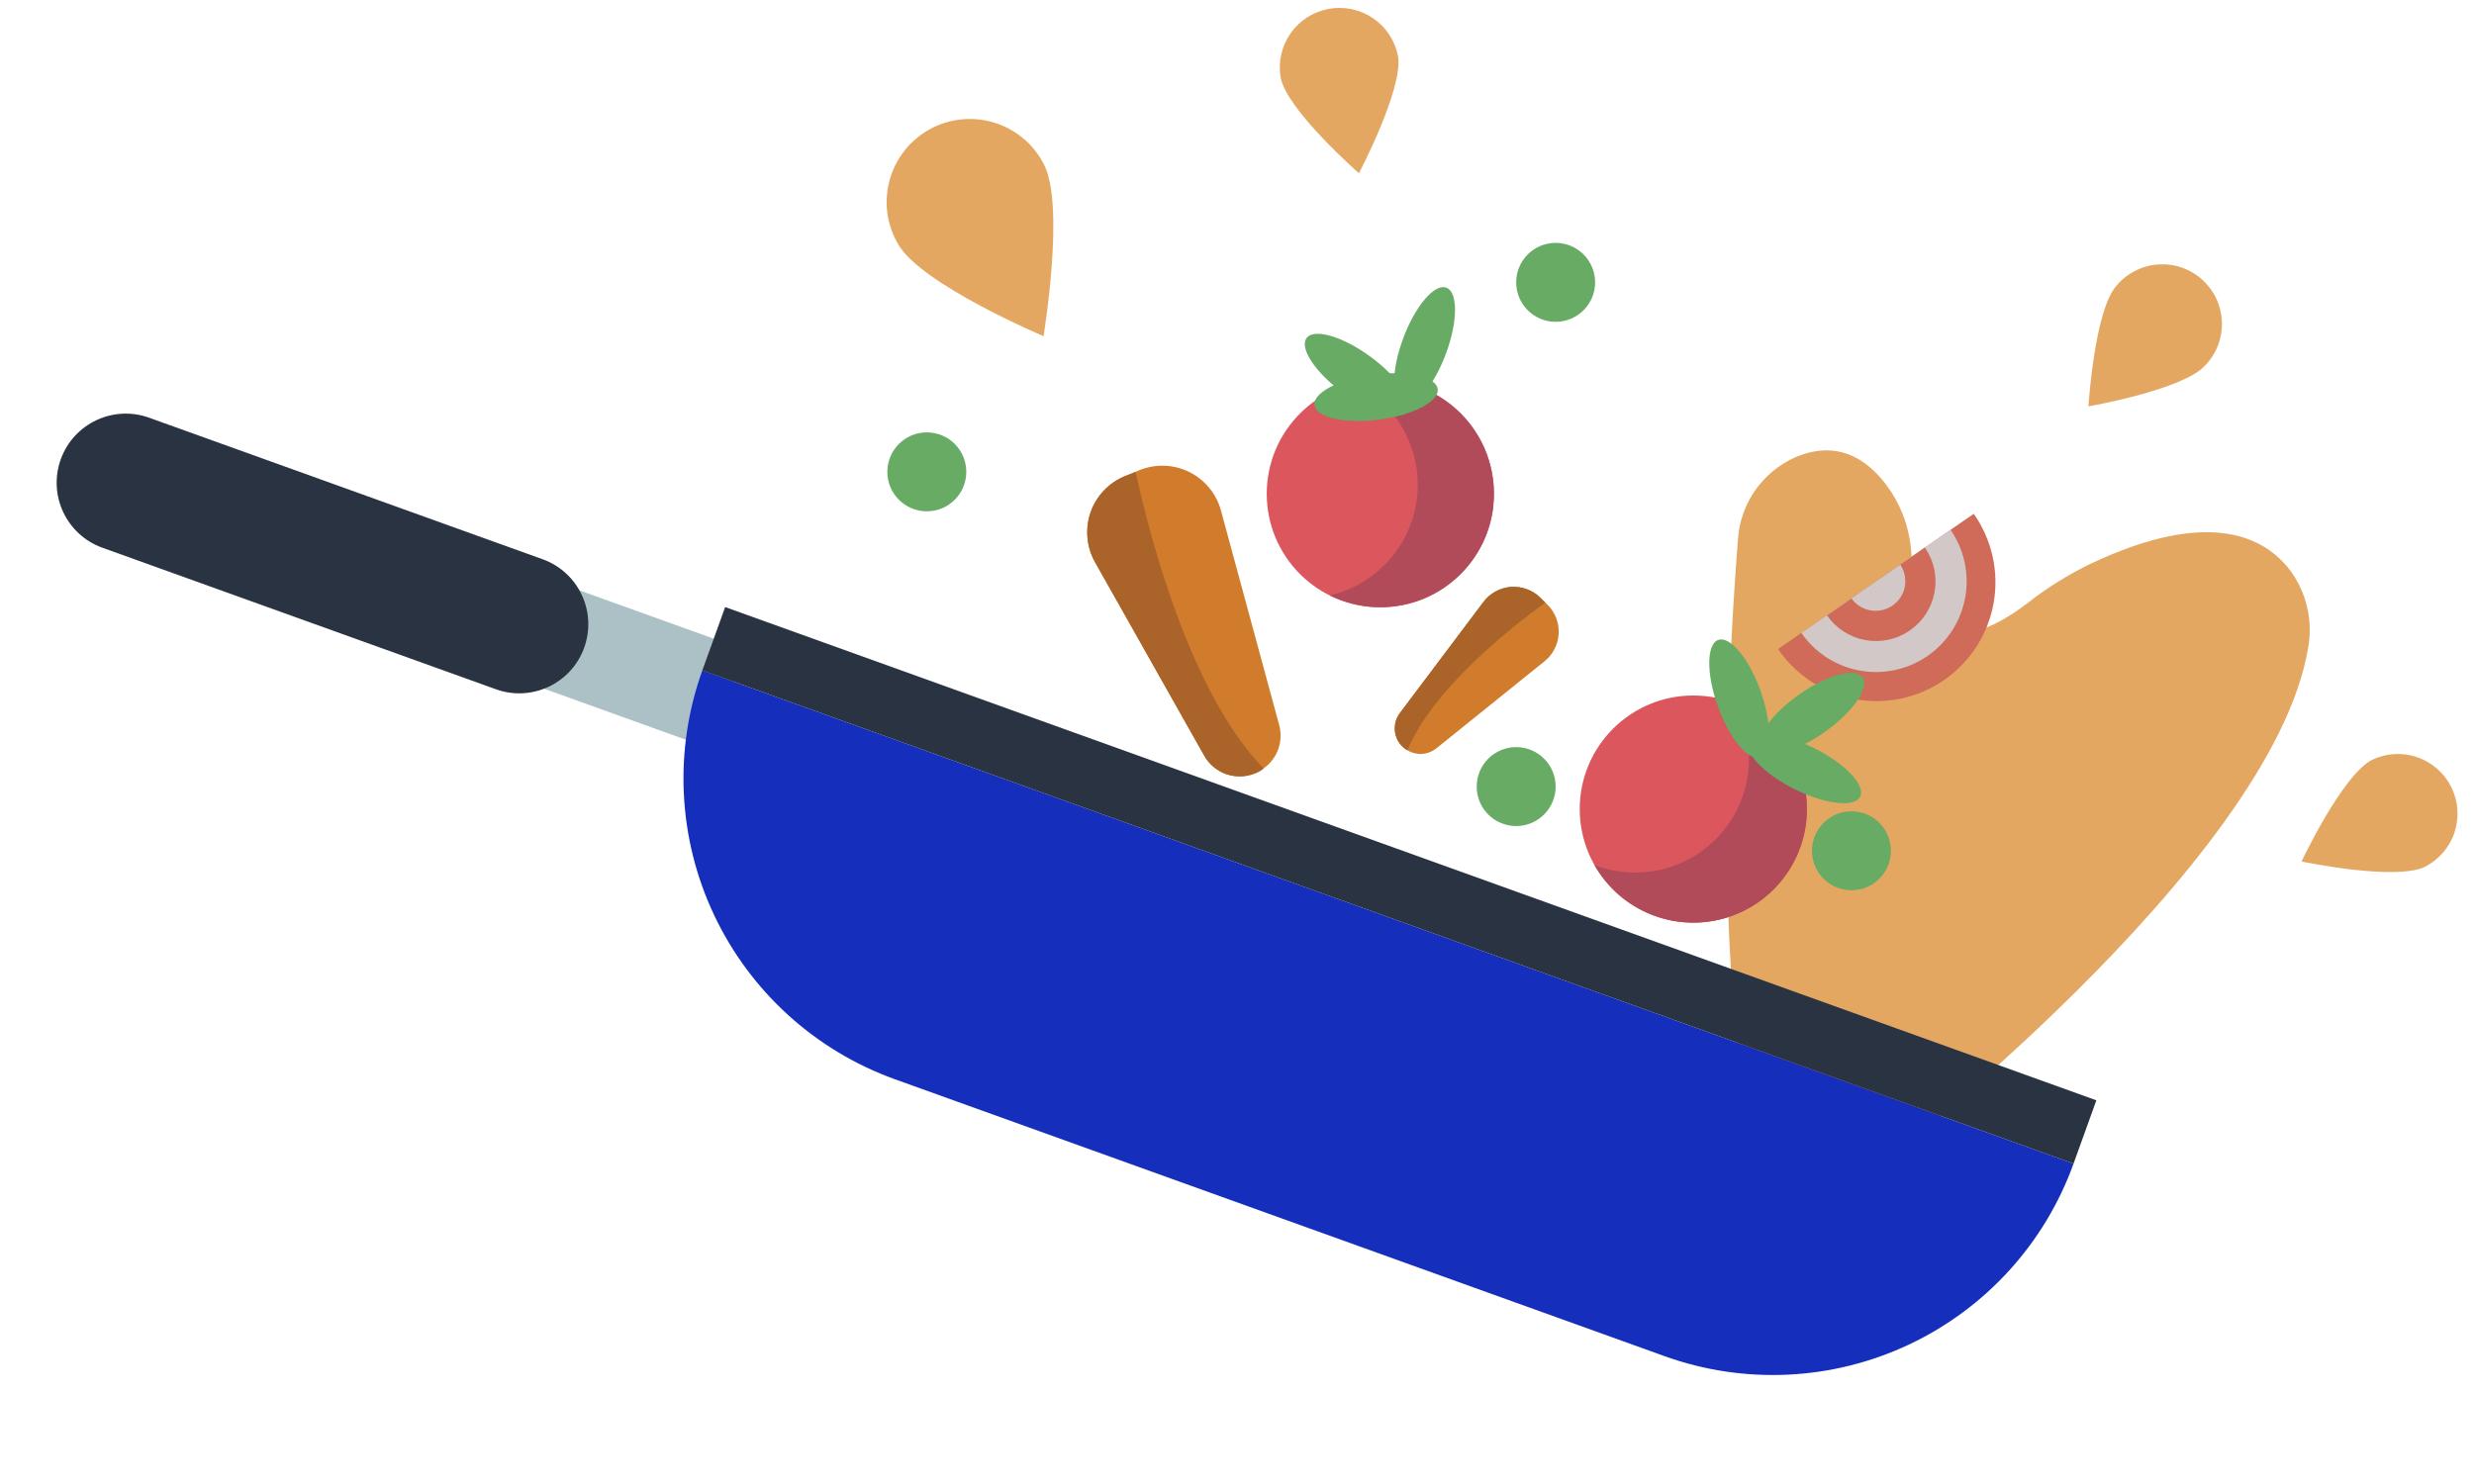 <svg width="45" height="27" viewBox="0 0 45 27" fill="none" xmlns="http://www.w3.org/2000/svg">
<path d="M34.036 21.328C34.036 21.328 41.342 15.726 41.985 11.774C42.027 11.535 42.021 11.29 41.966 11.053C41.912 10.816 41.811 10.592 41.669 10.395C41.214 9.781 40.209 9.224 38.025 10.258C37.621 10.453 37.239 10.691 36.886 10.967C36.252 11.459 34.911 12.23 34.767 10.08C34.745 9.68 34.62 9.293 34.404 8.956C34.076 8.456 33.506 7.947 32.641 8.326C32.351 8.458 32.103 8.666 31.921 8.927C31.74 9.189 31.633 9.495 31.612 9.813C31.471 11.608 31.198 16.142 31.68 19.682L34.036 21.328Z" fill="#E4A761"/>
<path d="M13.559 11.828L10.216 10.625L9.573 12.414L12.915 13.617L13.559 11.828Z" fill="#ACC1C6"/>
<path d="M12.775 12.197L37.716 21.171C37.194 22.622 36.117 23.806 34.722 24.463C33.327 25.12 31.728 25.196 30.277 24.674L16.278 19.636C14.827 19.114 13.643 18.037 12.986 16.642C12.329 15.247 12.253 13.648 12.775 12.197Z" fill="#152EBC"/>
<path d="M38.131 20.019L13.19 11.045L12.775 12.197L37.716 21.171L38.131 20.019Z" fill="#2A3342"/>
<path d="M9.87 10.175L2.713 7.6C2.06 7.365 1.34 7.704 1.105 8.357L1.105 8.358C0.87 9.01 1.209 9.73 1.861 9.965L9.019 12.54C9.671 12.775 10.391 12.437 10.626 11.784L10.626 11.783C10.861 11.13 10.523 10.41 9.87 10.175Z" fill="#2A3342"/>
<path d="M22.983 13.981C22.938 14.019 22.886 14.049 22.831 14.07C22.664 14.139 22.477 14.144 22.306 14.085C22.136 14.026 21.992 13.906 21.904 13.749L19.917 10.227C19.84 10.09 19.794 9.939 19.78 9.784C19.766 9.628 19.785 9.471 19.836 9.323C19.887 9.175 19.97 9.04 20.077 8.926C20.184 8.813 20.315 8.723 20.459 8.664L20.656 8.585L20.724 8.555C20.868 8.496 21.024 8.468 21.181 8.474C21.337 8.479 21.491 8.518 21.631 8.587C21.771 8.657 21.895 8.755 21.995 8.876C22.094 8.997 22.167 9.137 22.208 9.288L23.267 13.19C23.306 13.335 23.301 13.489 23.25 13.631C23.199 13.772 23.106 13.895 22.983 13.981V13.981Z" fill="#D07C2C"/>
<path d="M22.983 13.982C22.938 14.019 22.886 14.049 22.831 14.07C22.664 14.139 22.477 14.144 22.306 14.085C22.136 14.026 21.992 13.906 21.904 13.749L19.917 10.227C19.84 10.09 19.794 9.939 19.78 9.784C19.766 9.628 19.785 9.471 19.836 9.323C19.887 9.175 19.97 9.04 20.077 8.926C20.184 8.813 20.315 8.723 20.459 8.664L20.656 8.585C20.921 9.803 21.655 12.609 22.983 13.982Z" fill="#AA6329"/>
<path d="M25.6 13.651C25.567 13.634 25.537 13.612 25.511 13.585C25.429 13.507 25.38 13.401 25.371 13.289C25.362 13.176 25.394 13.064 25.462 12.974L26.982 10.952C27.04 10.874 27.115 10.809 27.201 10.762C27.286 10.715 27.381 10.686 27.479 10.678C27.576 10.671 27.674 10.684 27.766 10.717C27.858 10.749 27.942 10.802 28.013 10.87L28.108 10.964L28.142 10.996C28.212 11.064 28.267 11.146 28.303 11.237C28.339 11.328 28.356 11.426 28.351 11.523C28.347 11.621 28.322 11.717 28.278 11.804C28.234 11.892 28.172 11.969 28.095 12.03L26.126 13.616C26.052 13.675 25.963 13.71 25.868 13.717C25.774 13.723 25.68 13.7 25.6 13.651V13.651Z" fill="#D07C2C"/>
<path d="M25.6 13.651C25.567 13.634 25.537 13.612 25.511 13.585C25.429 13.507 25.38 13.401 25.371 13.289C25.362 13.176 25.394 13.064 25.462 12.974L26.982 10.952C27.04 10.874 27.115 10.809 27.201 10.762C27.286 10.715 27.381 10.686 27.479 10.678C27.576 10.671 27.674 10.684 27.766 10.717C27.858 10.749 27.942 10.802 28.013 10.87L28.108 10.964C27.474 11.42 26.053 12.546 25.6 13.651Z" fill="#AA6329"/>
<path d="M35.012 9.963L35.479 9.64L35.901 9.348C36.065 9.582 36.182 9.846 36.244 10.124C36.306 10.403 36.312 10.692 36.262 10.973C36.212 11.254 36.106 11.523 35.952 11.763C35.797 12.003 35.597 12.21 35.362 12.373C35.127 12.535 34.862 12.649 34.583 12.709C34.303 12.768 34.015 12.772 33.734 12.72C33.453 12.667 33.186 12.559 32.947 12.403C32.708 12.246 32.502 12.044 32.342 11.808L32.765 11.515L33.233 11.192L35.012 9.963Z" fill="#CF6B58"/>
<path d="M32.765 11.515L35.479 9.64C35.602 9.818 35.689 10.019 35.735 10.231C35.78 10.442 35.784 10.661 35.745 10.874C35.706 11.087 35.625 11.29 35.508 11.473C35.39 11.654 35.238 11.812 35.06 11.935C34.882 12.058 34.681 12.145 34.469 12.19C34.258 12.236 34.039 12.239 33.826 12.2C33.613 12.161 33.409 12.081 33.227 11.963C33.045 11.846 32.888 11.694 32.765 11.515V11.515Z" fill="#D1C8C7"/>
<path d="M35.012 9.963C35.176 10.199 35.239 10.49 35.188 10.773C35.137 11.056 34.975 11.306 34.739 11.47C34.504 11.634 34.212 11.697 33.929 11.646C33.647 11.595 33.396 11.433 33.232 11.197L35.012 9.963Z" fill="#CF6B58"/>
<path d="M34.565 10.273C34.644 10.391 34.673 10.536 34.647 10.675C34.62 10.814 34.54 10.937 34.423 11.018C34.306 11.098 34.163 11.13 34.023 11.106C33.883 11.081 33.759 11.003 33.676 10.888L34.565 10.273Z" fill="#D1C8C7"/>
<path d="M33.676 16.197C34.073 16.197 34.394 15.876 34.394 15.479C34.394 15.082 34.073 14.761 33.676 14.761C33.28 14.761 32.958 15.082 32.958 15.479C32.958 15.876 33.28 16.197 33.676 16.197Z" fill="#67AB65"/>
<path d="M27.578 15.029C27.974 15.029 28.296 14.708 28.296 14.311C28.296 13.915 27.974 13.593 27.578 13.593C27.181 13.593 26.86 13.915 26.86 14.311C26.86 14.708 27.181 15.029 27.578 15.029Z" fill="#67AB65"/>
<path d="M16.858 9.303C17.255 9.303 17.576 8.981 17.576 8.585C17.576 8.188 17.255 7.867 16.858 7.867C16.462 7.867 16.14 8.188 16.14 8.585C16.14 8.981 16.462 9.303 16.858 9.303Z" fill="#67AB65"/>
<path d="M28.296 5.855C28.692 5.855 29.014 5.533 29.014 5.137C29.014 4.74 28.692 4.419 28.296 4.419C27.899 4.419 27.578 4.74 27.578 5.137C27.578 5.533 27.899 5.855 28.296 5.855Z" fill="#67AB65"/>
<path d="M25.107 11.05C26.248 11.05 27.174 10.125 27.174 8.984C27.174 7.843 26.248 6.917 25.107 6.917C23.966 6.917 23.041 7.843 23.041 8.984C23.041 10.125 23.966 11.05 25.107 11.05Z" fill="#DC565E"/>
<path d="M27.161 9.223C27.096 9.767 26.819 10.263 26.389 10.602C25.959 10.941 25.412 11.096 24.869 11.033C24.633 11.005 24.403 10.938 24.189 10.833C24.604 10.736 24.979 10.514 25.262 10.196C25.546 9.879 25.725 9.481 25.774 9.058C25.823 8.635 25.74 8.207 25.537 7.833C25.334 7.458 25.02 7.156 24.639 6.967C24.961 6.892 25.297 6.896 25.618 6.978C25.939 7.061 26.236 7.219 26.483 7.44C26.73 7.66 26.92 7.937 27.038 8.247C27.155 8.557 27.197 8.89 27.159 9.219L27.161 9.223Z" fill="#B14B5A"/>
<path d="M25.593 7.487C25.727 7.303 25.427 6.854 24.922 6.486C24.418 6.117 23.899 5.968 23.765 6.152C23.63 6.336 23.93 6.784 24.435 7.153C24.94 7.522 25.458 7.671 25.593 7.487Z" fill="#67AB65"/>
<path d="M26.299 6.439C26.518 5.853 26.522 5.314 26.308 5.234C26.095 5.154 25.744 5.564 25.525 6.15C25.306 6.735 25.302 7.275 25.515 7.354C25.729 7.434 26.08 7.025 26.299 6.439Z" fill="#67AB65"/>
<path d="M25.084 7.634C25.703 7.552 26.181 7.303 26.151 7.077C26.121 6.852 25.596 6.734 24.977 6.816C24.358 6.897 23.88 7.146 23.91 7.372C23.939 7.598 24.465 7.715 25.084 7.634Z" fill="#67AB65"/>
<path d="M30.8 16.787C31.942 16.787 32.867 15.862 32.867 14.72C32.867 13.579 31.942 12.654 30.8 12.654C29.659 12.654 28.734 13.579 28.734 14.72C28.734 15.862 29.659 16.787 30.8 16.787Z" fill="#DC565E"/>
<path d="M32.362 16.072C32.004 16.486 31.496 16.741 30.95 16.781C30.403 16.821 29.864 16.642 29.449 16.284C29.27 16.128 29.118 15.943 29 15.737C29.397 15.89 29.832 15.917 30.245 15.814C30.659 15.711 31.03 15.483 31.308 15.161C31.587 14.838 31.759 14.438 31.802 14.015C31.845 13.591 31.756 13.164 31.547 12.793C31.768 12.88 31.973 13.004 32.153 13.159C32.567 13.518 32.821 14.026 32.861 14.572C32.9 15.118 32.721 15.658 32.362 16.072V16.072Z" fill="#B14B5A"/>
<path d="M32.014 13.776C32.229 13.699 32.233 13.16 32.023 12.571C31.813 11.982 31.468 11.567 31.254 11.643C31.039 11.72 31.035 12.26 31.245 12.848C31.455 13.437 31.799 13.852 32.014 13.776Z" fill="#67AB65"/>
<path d="M33.195 13.315C33.705 12.954 34.012 12.51 33.88 12.324C33.749 12.138 33.228 12.279 32.718 12.64C32.207 13.001 31.9 13.445 32.032 13.631C32.164 13.817 32.684 13.676 33.195 13.315Z" fill="#67AB65"/>
<path d="M33.835 14.493C33.937 14.289 33.567 13.897 33.008 13.617C32.449 13.337 31.913 13.276 31.811 13.48C31.709 13.684 32.079 14.076 32.638 14.356C33.197 14.636 33.733 14.697 33.835 14.493Z" fill="#67AB65"/>
<path d="M18.981 2.977C18.888 2.798 18.76 2.64 18.605 2.512C18.449 2.383 18.27 2.287 18.077 2.229C17.885 2.171 17.682 2.152 17.482 2.173C17.282 2.194 17.087 2.254 16.911 2.352C16.735 2.449 16.579 2.58 16.454 2.738C16.329 2.896 16.237 3.077 16.183 3.271C16.129 3.465 16.114 3.668 16.139 3.868C16.165 4.067 16.23 4.26 16.331 4.434C16.733 5.166 18.981 6.116 18.981 6.116C18.981 6.116 19.382 3.709 18.981 2.977Z" fill="#E4A761"/>
<path d="M44.113 15.768C44.366 15.637 44.558 15.412 44.647 15.141C44.735 14.87 44.714 14.576 44.587 14.321C44.46 14.065 44.238 13.87 43.969 13.777C43.7 13.684 43.405 13.701 43.148 13.824C42.61 14.091 41.863 15.674 41.863 15.674C41.863 15.674 43.576 16.035 44.113 15.768Z" fill="#E4A761"/>
<path d="M25.428 1.014C25.371 0.734 25.207 0.488 24.971 0.329C24.734 0.17 24.445 0.11 24.165 0.162C23.885 0.214 23.636 0.374 23.473 0.608C23.31 0.842 23.246 1.131 23.294 1.411C23.404 2 24.718 3.152 24.718 3.152C24.718 3.152 25.533 1.602 25.428 1.014Z" fill="#E4A761"/>
<path d="M40.11 6.649C40.212 6.544 40.291 6.419 40.343 6.283C40.395 6.147 40.42 6.002 40.415 5.856C40.409 5.71 40.375 5.567 40.313 5.434C40.251 5.302 40.163 5.184 40.055 5.086C39.946 4.989 39.819 4.914 39.681 4.867C39.543 4.82 39.397 4.801 39.251 4.812C39.106 4.822 38.964 4.862 38.834 4.929C38.704 4.995 38.589 5.087 38.496 5.199C38.096 5.646 37.987 7.393 37.987 7.393C37.987 7.393 39.711 7.095 40.11 6.649Z" fill="#E4A761"/>
</svg>
